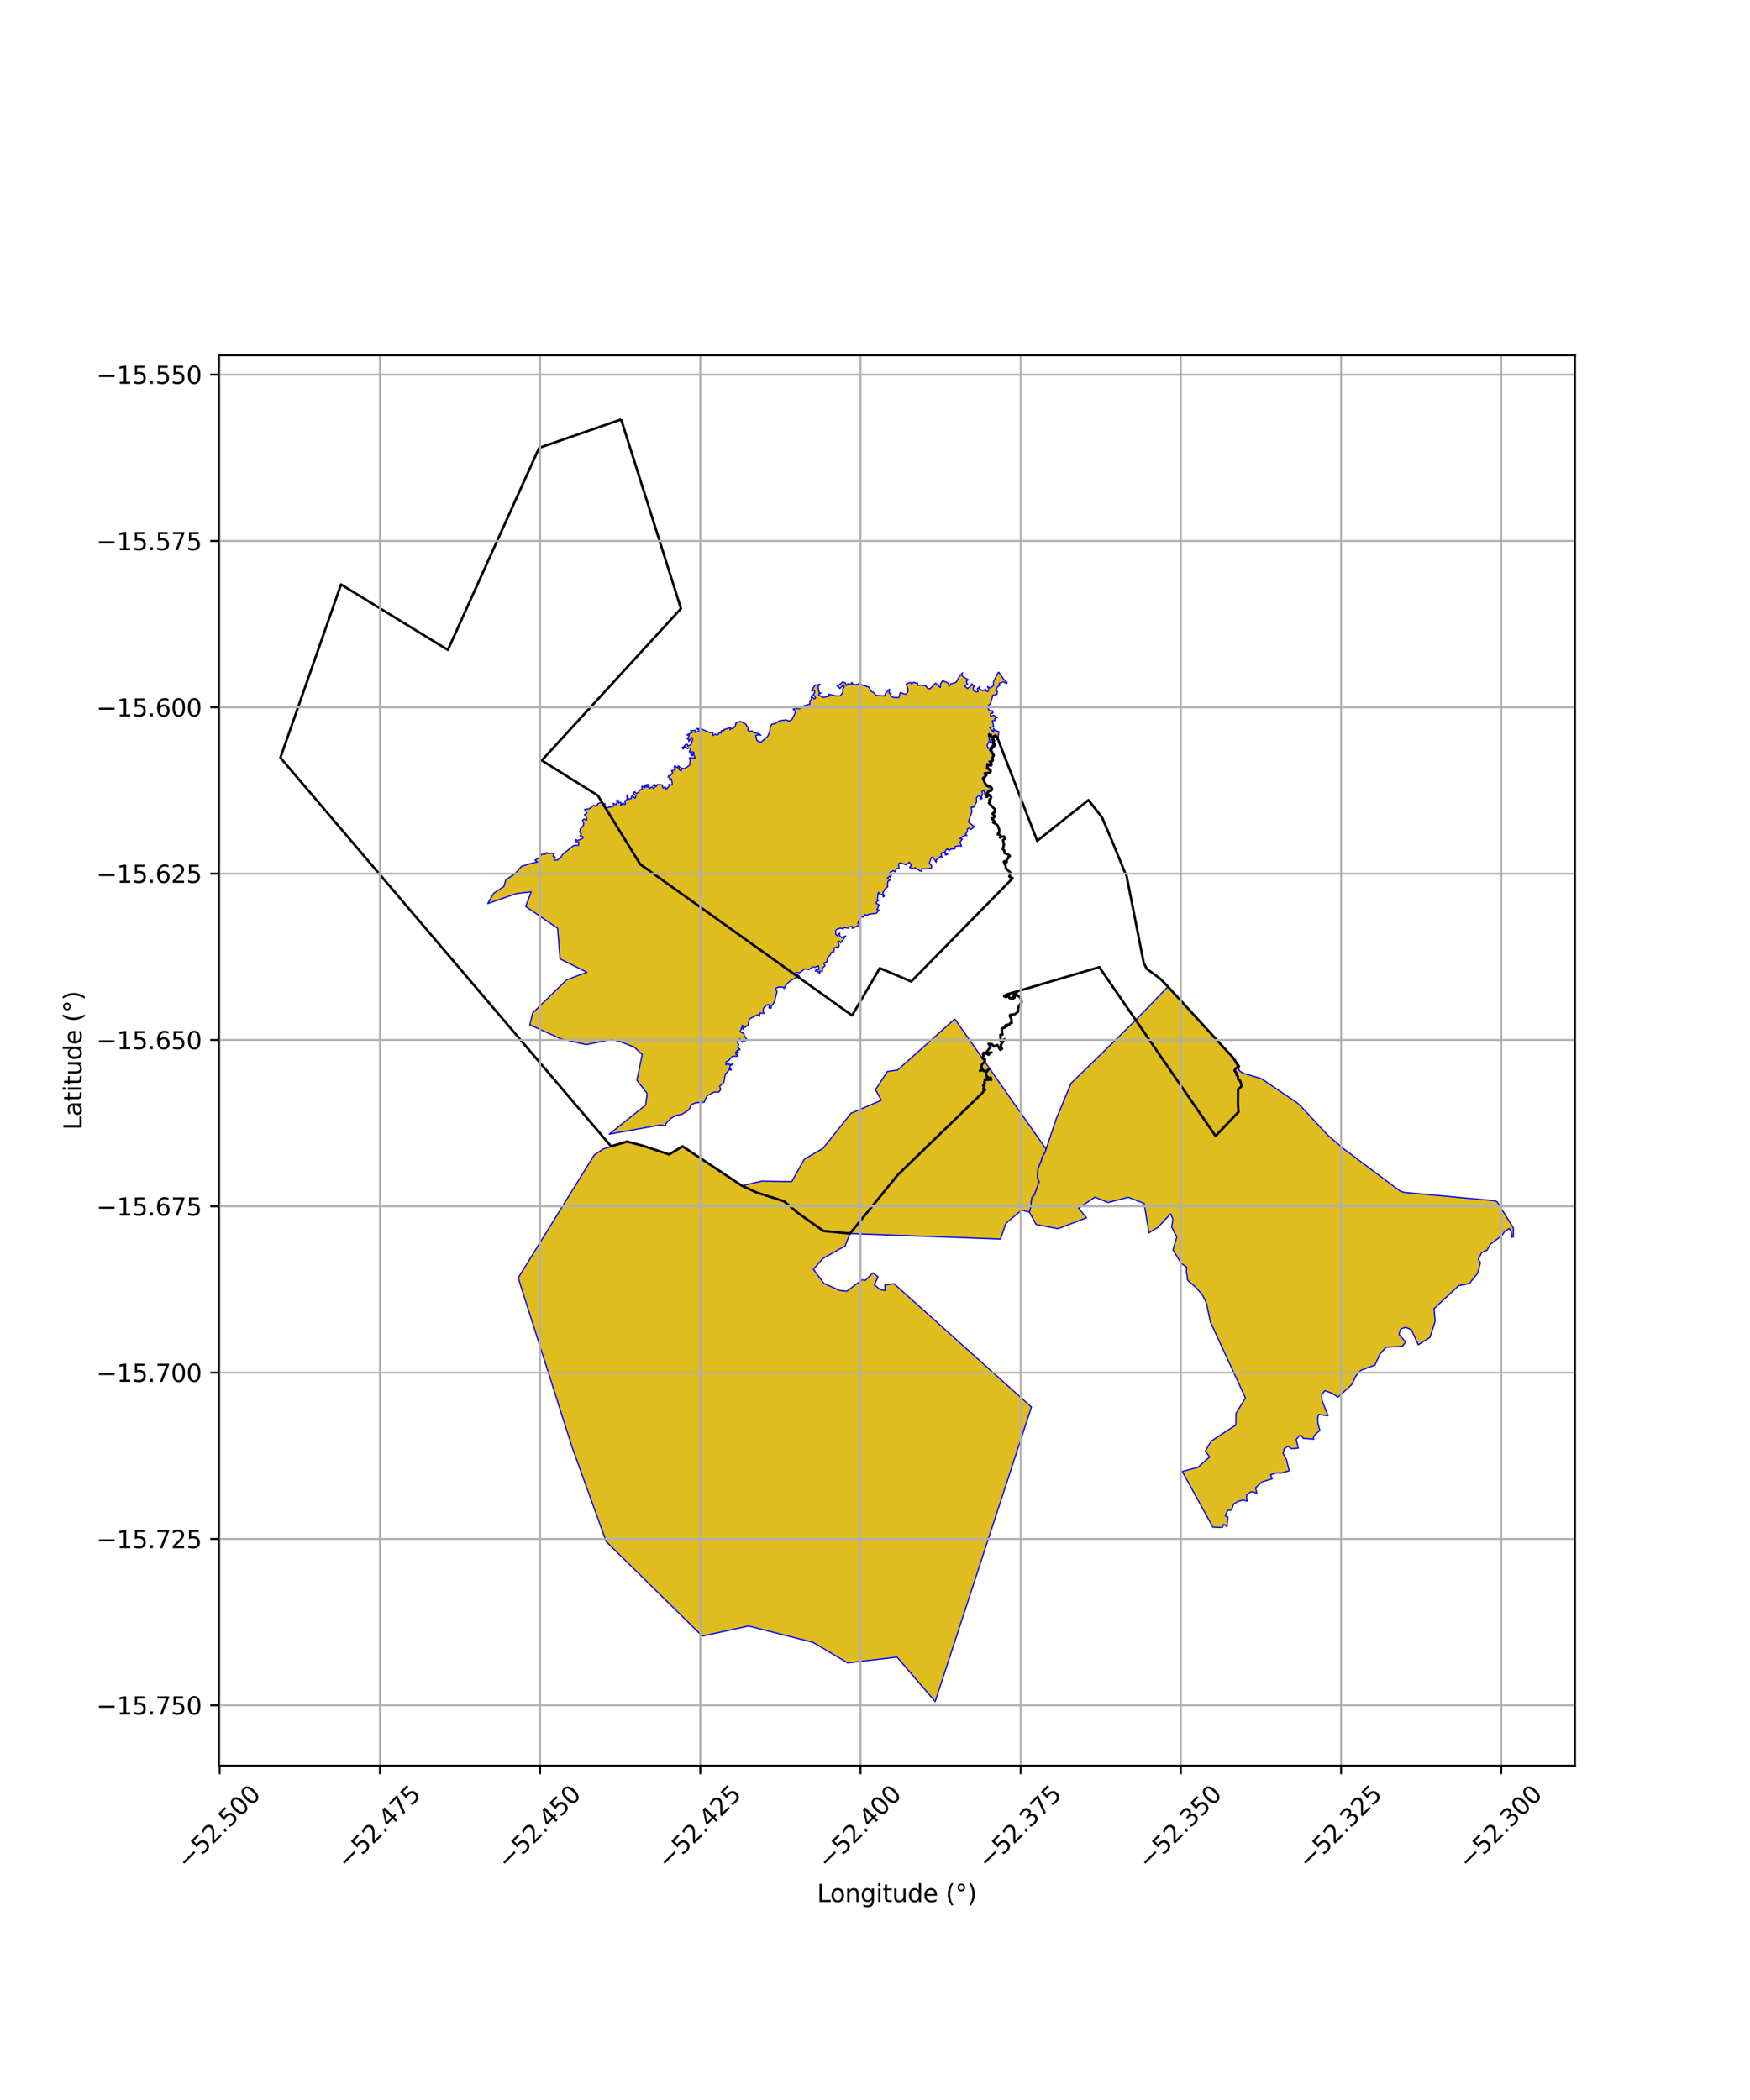 <?xml version="1.0" encoding="utf-8" standalone="no"?>
<!DOCTYPE svg PUBLIC "-//W3C//DTD SVG 1.1//EN"
  "http://www.w3.org/Graphics/SVG/1.1/DTD/svg11.dtd">
<svg xmlns:xlink="http://www.w3.org/1999/xlink" width="720pt" height="864pt" viewBox="0 0 720 864" xmlns="http://www.w3.org/2000/svg" version="1.1">
 <defs>
  <style type="text/css">*{stroke-linejoin: round; stroke-linecap: butt}</style>
 </defs>
 <g id="figure_1">
  <g id="patch_1">
   <path d="M 0 864 
L 720 864 
L 720 0 
L 0 0 
z
" style="fill: #ffffff"/>
  </g>
  <g id="axes_1">
   <g id="patch_2">
    <path d="M 90 726.456 
L 648 726.456 
L 648 146.184 
L 90 146.184 
z
" style="fill: #ffffff"/>
   </g>
   <g id="PatchCollection_1">
    <path d="M 305.247 487.871 
L 311.358 490.654 
L 322.542 494.217 
L 328.18 498.968 
L 338.744 506.446 
L 349.702 507.527 
L 347.705 512.615 
L 338.587 517.765 
L 334.659 522.222 
L 338.989 528.016 
L 345.507 530.93 
L 348.438 531.228 
L 354.654 526.559 
L 355.99 526.781 
L 359.216 523.711 
L 361.267 525.327 
L 359.701 528.611 
L 362.178 530.586 
L 364.178 530.923 
L 364.061 528.675 
L 367.863 528.188 
L 424.362 578.886 
L 423.821 580.546 
L 384.767 700.08 
L 369.066 681.785 
L 348.751 684.173 
L 334.494 675.71 
L 307.944 668.977 
L 288.911 673.129 
L 249.421 634.269 
L 249.026 633.206 
L 235.312 595.22 
L 213.207 525.752 
L 218.915 516.5 
L 244.495 475.192 
L 248.178 472.731 
L 257.995 469.674 
L 264.511 471.392 
L 275.276 474.955 
L 280.819 471.632 
L 305.247 487.871 
" clip-path="url(#pd1bd5e86ce)" style="fill: #e0bd1f; stroke: #0000ff; stroke-width: 0.5"/>
    <path d="M 392.839 419.225 
L 430.409 472.793 
L 430.036 474.03 
L 428.801 476.061 
L 428.393 477.721 
L 427.053 480.833 
L 426.786 484.751 
L 427.562 486.173 
L 425.532 491.768 
L 424.508 492.798 
L 424.259 494.941 
L 424.285 496.001 
L 423.529 498.744 
L 420.378 497.852 
L 413.866 503.293 
L 411.638 509.792 
L 349.702 507.527 
L 338.744 506.446 
L 328.18 498.968 
L 322.542 494.217 
L 311.358 490.654 
L 305.247 487.871 
L 313.395 485.946 
L 325.738 486.16 
L 330.891 476.955 
L 338.69 472.378 
L 350.173 458.007 
L 362.591 452.666 
L 360.213 448.34 
L 365.063 440.843 
L 369.259 440.268 
L 392.839 419.225 
" clip-path="url(#pd1bd5e86ce)" style="fill: #e0bd1f; stroke: #0000ff; stroke-width: 0.5"/>
    <path d="M 480.509 405.918 
L 507.359 435.211 
L 510.053 440.654 
L 511.571 441.586 
L 519.012 443.805 
L 533.615 453.684 
L 535.33 455.276 
L 546.343 467.091 
L 552.655 472.515 
L 575.91 489.954 
L 577.64 490.564 
L 615.103 494.034 
L 616.025 494.527 
L 622.636 505.195 
L 622.634 508.93 
L 621.829 509.053 
L 621.965 508.106 
L 621.698 506.544 
L 620.998 505.49 
L 619.22 506.407 
L 617.971 508.334 
L 613.172 511.917 
L 611.838 514.341 
L 609.643 515.35 
L 608.207 518.023 
L 609.106 519.504 
L 607.937 523.884 
L 604.544 528.077 
L 600.139 528.964 
L 589.968 538.446 
L 590.48 543.521 
L 588.336 550.256 
L 583.514 553.274 
L 580.664 547.098 
L 578.301 546.071 
L 576.328 546.793 
L 575.57 548.899 
L 578.295 552.244 
L 576.944 553.917 
L 570.258 554.294 
L 567.654 557.235 
L 565.715 561.619 
L 559.854 563.782 
L 557.946 565.963 
L 556.115 569.693 
L 550.485 574.846 
L 548.224 573.273 
L 545.072 572.175 
L 543.773 573.948 
L 543.922 576.205 
L 546.374 582.472 
L 542.472 581.976 
L 542.155 583.221 
L 542.221 585.586 
L 543.012 588.511 
L 540.994 590.312 
L 540.383 591.404 
L 540.489 592.11 
L 536.191 591.805 
L 535.485 590.7 
L 534.719 590.594 
L 533.27 592.235 
L 534.17 595.809 
L 531.438 596.055 
L 529.879 595.022 
L 528.361 596.109 
L 527.904 597.94 
L 529.286 600.485 
L 530.412 605.118 
L 527.008 606.105 
L 525.205 606.012 
L 522.743 606.723 
L 523.456 608.416 
L 519.257 609.682 
L 516.598 612.089 
L 517.116 614.56 
L 516.016 613.91 
L 514.653 613.755 
L 512.951 615.034 
L 512.864 616.203 
L 513.181 617.583 
L 511.413 617.207 
L 509.687 617.564 
L 507.549 618.764 
L 506.657 621.327 
L 505.407 621.382 
L 504.848 621.856 
L 504.088 623.677 
L 505.196 624.121 
L 504.818 628.089 
L 503.527 627.15 
L 502.873 628.446 
L 499.011 628.335 
L 486.416 605.405 
L 492.836 603.677 
L 497.673 599.441 
L 495.904 597.014 
L 498.305 592.922 
L 508.448 586.295 
L 508.493 581.554 
L 512.413 575.147 
L 497.985 543.914 
L 496.413 536.486 
L 496.233 535.908 
L 495.365 534.076 
L 494.478 532.482 
L 491.893 529.533 
L 489.27 527.332 
L 488.539 526.548 
L 488.502 525.187 
L 488.147 523.707 
L 488.107 523.198 
L 488.233 521.317 
L 486.016 519.834 
L 482.627 514.288 
L 484.164 508.86 
L 482.072 504.896 
L 482.539 501.572 
L 481.618 499.384 
L 476.488 504.905 
L 472.701 507.245 
L 470.72 495.1 
L 464.155 492.599 
L 455.91 494.738 
L 450.469 492.549 
L 443.755 497.079 
L 447.038 501.026 
L 435.318 505.527 
L 426.318 503.801 
L 423.529 498.745 
L 424.285 496.001 
L 424.259 494.941 
L 424.508 492.798 
L 425.532 491.768 
L 427.562 486.173 
L 426.785 484.751 
L 427.053 480.833 
L 428.393 477.721 
L 428.801 476.061 
L 430.036 474.03 
L 430.409 472.793 
L 434.403 460.74 
L 440.677 445.662 
L 451.291 435.374 
L 466.538 420.387 
L 473.471 413.276 
L 480.509 405.918 
" clip-path="url(#pd1bd5e86ce)" style="fill: #e0bd1f; stroke: #0000ff; stroke-width: 0.5"/>
    <path d="M 410.831 276.439 
L 413.08 279.648 
L 414.276 280.667 
L 414.162 281.272 
L 412.831 280.532 
L 411.057 281.142 
L 411.351 281.968 
L 410.351 282.623 
L 409.731 284.199 
L 410.359 284.457 
L 410.065 285.821 
L 408.521 285.953 
L 407.507 289.454 
L 406.307 290.635 
L 406.954 292.404 
L 408.307 292.391 
L 408.555 293.376 
L 407.582 293.535 
L 407.566 294.708 
L 408.886 294.253 
L 410.292 295.299 
L 409.287 295.576 
L 409.439 296.449 
L 408.257 296.542 
L 408.86 299.008 
L 407.168 299.279 
L 408.769 301.271 
L 408.764 299.698 
L 409.219 300.449 
L 410.907 300.96 
L 410.705 303.779 
L 409.429 302.309 
L 408.21 303.09 
L 407.901 302.149 
L 406.782 301.979 
L 406.83 302.805 
L 407.08 304.574 
L 408.051 304.388 
L 408.725 304.99 
L 408.027 305.605 
L 406.858 305.1 
L 406.08 306.794 
L 406.757 308.004 
L 408.096 306.983 
L 408.571 305.813 
L 409.051 306.348 
L 407.094 308.659 
L 408.605 310.868 
L 408.074 311.768 
L 408.262 312.871 
L 406.803 313.279 
L 407.711 314.375 
L 407.623 314.738 
L 406.049 314.127 
L 405.851 316.202 
L 407.379 317.054 
L 407.118 317.689 
L 404.876 318.015 
L 405.422 318.994 
L 404.132 320.114 
L 405.478 323.2 
L 406.659 323.91 
L 407.387 323.754 
L 407.748 324.84 
L 406.626 325.103 
L 405.194 327.13 
L 404.926 325.292 
L 403.957 325.522 
L 404.235 326.469 
L 403.82 327.928 
L 404.059 328.531 
L 403.27 328.9 
L 403.617 327.904 
L 402.516 327.369 
L 401.717 328.328 
L 401.819 329.896 
L 400.653 332.091 
L 399.553 332.101 
L 399.899 333.889 
L 399.02 336.388 
L 398.404 338.203 
L 400.899 340.116 
L 399.365 341.256 
L 398.666 340.79 
L 397.983 341.067 
L 397.967 342.103 
L 397.209 343.189 
L 397.839 343.799 
L 396.801 343.775 
L 394.894 345.052 
L 395.957 345.253 
L 394.93 346.417 
L 395.617 348.156 
L 394.464 347.975 
L 392.925 348.286 
L 392.938 349.191 
L 390.99 349.397 
L 390.597 349.912 
L 389.633 349.222 
L 388.6 350.619 
L 389.932 351.411 
L 389.021 351.791 
L 388.798 350.947 
L 387.798 350.659 
L 387.137 351.333 
L 387.602 352.743 
L 386.817 352.4 
L 385.248 353.735 
L 385.206 354.771 
L 383.872 352.757 
L 383.223 352.683 
L 382.339 355.227 
L 383.324 356.154 
L 383.174 357.24 
L 380.648 357.492 
L 379.336 357.417 
L 379.218 358.468 
L 378.361 358.255 
L 376.503 356.928 
L 376.255 357.439 
L 374.264 356.954 
L 374.899 355.988 
L 374.166 354.718 
L 372.824 355.82 
L 370.348 354.964 
L 369.626 355.422 
L 369.899 357.162 
L 369.649 357.56 
L 368.914 357.274 
L 368.19 358.709 
L 367.474 358.22 
L 366.078 359.061 
L 366.704 359.718 
L 366.379 361.025 
L 366.039 360.481 
L 365.124 361.176 
L 366.189 362.088 
L 365.276 362.716 
L 365.125 364.068 
L 365.3 364.782 
L 363.961 365.981 
L 363.208 367.404 
L 363.809 368.774 
L 363.369 369.029 
L 363.181 368.021 
L 362.071 368.114 
L 361.478 367.16 
L 361.209 367.635 
L 360.987 370.28 
L 361.545 370.409 
L 360.498 371.188 
L 360.514 371.691 
L 361.704 372.299 
L 360.784 374.175 
L 361.642 374.367 
L 360.567 375.75 
L 357.171 376.184 
L 356.948 376.797 
L 356.072 376.227 
L 355.224 377.385 
L 354.558 377.039 
L 353.57 378.405 
L 352.904 379.81 
L 353.956 380.374 
L 350.688 381.981 
L 350.604 381.15 
L 349.244 381.374 
L 349.007 381.899 
L 347.208 381.617 
L 346.964 382.177 
L 346.372 381.98 
L 345.655 381.907 
L 344.383 382.273 
L 343.891 382.768 
L 343.776 383.126 
L 343.858 384.379 
L 344.459 384.992 
L 345.482 383.936 
L 345.435 384.985 
L 346.284 385.737 
L 347.964 385.089 
L 347.329 385.931 
L 346.815 386.599 
L 345.85 387.94 
L 345.494 387.281 
L 344.714 387.266 
L 345.249 388.97 
L 344.76 390.117 
L 344.452 389.593 
L 343.159 390.012 
L 343.138 391.573 
L 341.944 391.909 
L 341.522 393.022 
L 340.681 393.717 
L 340.288 394.918 
L 340.175 395.76 
L 338.9 396.254 
L 339.476 397.317 
L 338.225 398.451 
L 338.385 399.49 
L 337.189 399.703 
L 337.334 400.538 
L 336.189 399.541 
L 335.41 399.504 
L 336.074 398.717 
L 336.936 399.026 
L 336.757 397.386 
L 335.282 398.014 
L 334.55 397.754 
L 332.795 398.916 
L 331.06 398.656 
L 329.033 400.234 
L 327.35 400.039 
L 327.534 400.71 
L 328.854 401.566 
L 325.73 403.2 
L 324.173 404.396 
L 323.088 405.634 
L 322.67 406.751 
L 322.081 406.103 
L 320.282 406.097 
L 319.095 406.7 
L 319.678 408.097 
L 318.533 412.48 
L 317.324 413.912 
L 317.261 414.822 
L 316.406 414.713 
L 316.458 413.331 
L 315.607 413.395 
L 314.107 414.781 
L 314 416.589 
L 314.477 416.93 
L 312.656 416.806 
L 312.444 418.192 
L 311.761 417.496 
L 309.721 418.462 
L 308.334 419.279 
L 307.775 421.757 
L 306.396 422.713 
L 305.384 421.809 
L 305.727 423.484 
L 305.228 422.687 
L 304.538 424.484 
L 305.474 425.03 
L 305.897 424.858 
L 306.331 426.387 
L 307.46 427.84 
L 305.414 428.729 
L 304.353 427.372 
L 303.31 428.81 
L 303.912 429.737 
L 303.511 430.916 
L 304.508 431.739 
L 303.084 432.359 
L 303.779 433.048 
L 302.736 432.764 
L 302.808 433.917 
L 303.608 433.692 
L 303.356 434.57 
L 301.351 434.561 
L 299.6 436.534 
L 298.763 436.766 
L 298.667 438.067 
L 299.888 437.357 
L 300.068 438.118 
L 301.435 437.688 
L 301.38 438.095 
L 300.516 438.222 
L 300.148 439.63 
L 300.769 439.779 
L 300.788 440.355 
L 300.204 439.871 
L 298.415 442.04 
L 297.785 445.339 
L 296.096 446.885 
L 296.514 448.264 
L 295.731 449.299 
L 293.756 449.347 
L 290.929 450.829 
L 289.701 453.502 
L 286.336 453.684 
L 284.591 454.4 
L 283.335 456.729 
L 280.264 458.613 
L 278.135 458.929 
L 276.128 460.023 
L 274.084 462.111 
L 273.8 463.197 
L 271.74 462.831 
L 250.666 466.616 
L 265.651 454.623 
L 266.262 449.904 
L 262.05 444.439 
L 264.234 433.816 
L 260.811 430.734 
L 255.387 428.638 
L 251.666 427.627 
L 241.194 429.795 
L 230.593 427.352 
L 217.989 421.63 
L 219.135 416.798 
L 233.129 403.123 
L 241.478 400.008 
L 230.409 394.511 
L 229.44 381.932 
L 216.268 372.947 
L 218.555 366.927 
L 212.481 367.647 
L 200.69 371.737 
L 202.134 369.139 
L 203.163 367.469 
L 207.314 364.738 
L 208.083 362.014 
L 211.905 359.473 
L 214.566 356.44 
L 218.459 355.259 
L 221.106 354.656 
L 220.109 353.88 
L 221.796 352.943 
L 222.884 351.448 
L 224.462 351.405 
L 224.975 350.722 
L 225.423 351.082 
L 226.392 351.105 
L 227.061 350.993 
L 227.998 351.083 
L 227.518 352.241 
L 228.438 352.68 
L 227.891 353.527 
L 228.261 353.875 
L 229.374 353.816 
L 230.717 352.776 
L 231.547 351.448 
L 236.016 347.873 
L 238.058 347.758 
L 238.114 346.519 
L 236.634 346.22 
L 236.887 345.434 
L 237.715 345.815 
L 239.83 344.908 
L 239.749 344.214 
L 238.628 343.854 
L 239.276 343.051 
L 238.6 342.534 
L 238.689 341.107 
L 240.015 339.766 
L 240.106 338.479 
L 239.687 337.466 
L 240.315 336.967 
L 241.423 337.41 
L 241.213 336.171 
L 240.473 335.153 
L 241.463 334.543 
L 240.514 333.04 
L 242.46 332.741 
L 244.303 331.293 
L 245.246 331.825 
L 246.089 330.571 
L 247.415 330.171 
L 248.26 330.634 
L 248.915 330.67 
L 248.906 332.455 
L 252.479 331.708 
L 252.359 330.486 
L 253.512 331.06 
L 254.079 329.785 
L 253.433 329.528 
L 254.488 329.263 
L 254.312 330.287 
L 255.437 330.126 
L 255.419 331.503 
L 256.349 330.31 
L 256.691 330.897 
L 257.304 330.857 
L 257.12 329.495 
L 257.987 328.961 
L 257.953 326.991 
L 258.594 328.793 
L 259.615 328.64 
L 259.988 327.388 
L 261.243 328.427 
L 261.748 327.376 
L 260.479 326.535 
L 261.138 325.715 
L 261.8 326.418 
L 262.558 326.158 
L 263.256 325.086 
L 264.209 324.699 
L 264.091 323.496 
L 265.436 323.999 
L 265.07 323.145 
L 266.648 322.689 
L 265.807 323.564 
L 266.372 323.848 
L 267.005 323.144 
L 267.076 324.443 
L 268.224 323.771 
L 269.046 324.492 
L 269.285 323.412 
L 268.599 323.097 
L 269.223 322.726 
L 269.909 323.656 
L 270.484 322.772 
L 272.346 322.947 
L 272.872 324.231 
L 273.727 323.72 
L 274.012 324.916 
L 275.355 323.368 
L 275.102 322.78 
L 275.695 322.929 
L 276.568 322.962 
L 276.528 321.929 
L 276.167 320.402 
L 275.432 320.938 
L 275.578 320.003 
L 274.87 319.67 
L 275.055 319.165 
L 275.704 319.134 
L 276.779 317.864 
L 276.259 317.063 
L 277.528 316.818 
L 277.925 316.337 
L 277.376 315.658 
L 277.654 315.042 
L 278.278 315.623 
L 278.926 315.839 
L 279.067 315.1 
L 279.742 315.631 
L 279.196 316.375 
L 280.285 317.217 
L 280.4 316.02 
L 281.578 316.308 
L 283.744 314.844 
L 283.829 313.635 
L 283.918 312.873 
L 283.616 311.746 
L 286.019 311.857 
L 285.419 310.492 
L 284.765 310.941 
L 284.213 310.323 
L 285.442 310.244 
L 285.463 309.421 
L 284.3 309.31 
L 283.845 309.785 
L 283.634 308.982 
L 284.316 308.228 
L 283.442 307.687 
L 282.769 307.982 
L 281.751 307.223 
L 281.085 308.183 
L 280.681 307.449 
L 281.369 307.319 
L 281.939 306.415 
L 282.702 306.163 
L 283.08 306.99 
L 284.419 306.16 
L 285.003 304.042 
L 284.63 303.386 
L 283.409 305.072 
L 283.403 304.138 
L 282.698 304.041 
L 283.438 302.874 
L 283.455 302.256 
L 282.659 302.468 
L 283.007 302.186 
L 284.676 301.462 
L 284.118 300.49 
L 284.56 300.652 
L 286.074 300.457 
L 286.136 301.425 
L 287.53 300.783 
L 287.578 300.339 
L 286.632 299.706 
L 287.878 300.055 
L 287.865 299.205 
L 288.754 300.001 
L 291.919 301.357 
L 293.367 301.369 
L 293.091 302.621 
L 294.252 302.071 
L 295.187 302.463 
L 296.01 301.289 
L 296.577 301.689 
L 296.762 300.642 
L 297.871 300.598 
L 297.843 300.183 
L 300.484 299.376 
L 300.336 300.279 
L 300.573 299.746 
L 301.691 299.659 
L 302.551 298.617 
L 302.794 297.437 
L 304.653 296.774 
L 306.9 297.925 
L 307.12 298.633 
L 307.868 299.253 
L 307.689 300.475 
L 308.83 300.918 
L 309.362 300.67 
L 309.82 301.291 
L 312.219 301.877 
L 313.051 302.448 
L 312.26 302.302 
L 310.895 302.659 
L 311.461 304.703 
L 313.011 305.418 
L 315.741 303.117 
L 316.25 302.118 
L 316.753 300.529 
L 316.796 299.31 
L 317.632 297.877 
L 318.735 297.799 
L 320.56 296.625 
L 323.177 296.166 
L 324.767 296.625 
L 325.652 296.247 
L 326.61 294.517 
L 327.059 293.495 
L 327.298 292.705 
L 326.334 291.795 
L 327.127 291.531 
L 328.852 291.604 
L 329.845 291.071 
L 330.604 290.444 
L 333.235 289.708 
L 333.17 288.348 
L 333.915 287.719 
L 333.717 286.332 
L 334.998 287.551 
L 335.532 287.171 
L 335.147 286.266 
L 334.503 285.948 
L 335.203 284.855 
L 335.029 283.981 
L 333.956 284.39 
L 334.459 283.187 
L 335.404 281.843 
L 336.35 281.794 
L 337.42 281.529 
L 336.547 282.555 
L 337.02 284.982 
L 337.779 285.177 
L 336.995 285.391 
L 336.85 286.02 
L 338.841 286.924 
L 341.36 286.336 
L 340.764 285.588 
L 344.147 286.329 
L 345.741 286.29 
L 346.866 284.688 
L 346.659 283.57 
L 347.322 282.725 
L 347.074 281.856 
L 345.532 283.272 
L 345.018 282.613 
L 344.34 282.187 
L 345.938 281.36 
L 346.677 280.52 
L 347.851 281.023 
L 348.233 282.03 
L 348.942 281.295 
L 350.138 281.638 
L 350.42 280.746 
L 351.047 281.703 
L 352.74 281.611 
L 353.624 281.133 
L 353.919 281.549 
L 357.434 282.663 
L 358.444 284.366 
L 359.871 285.306 
L 360.211 286.004 
L 361.119 286.147 
L 364.044 286.321 
L 364.329 285.275 
L 365.973 283.527 
L 365.842 285.235 
L 366.565 285.312 
L 366.347 286.158 
L 367.462 286.931 
L 369.848 286.996 
L 370.34 284.987 
L 370.762 284.952 
L 371.416 285.284 
L 371.703 285.443 
L 372.848 285.604 
L 373.554 284.541 
L 373.507 283.332 
L 373.224 282.627 
L 372.89 281.423 
L 374.568 280.756 
L 375.074 281.375 
L 375.973 280.694 
L 376.845 281.024 
L 377.576 281.194 
L 377.505 281.939 
L 379.539 281.883 
L 380.869 282.202 
L 381.731 283.312 
L 382.618 283.372 
L 384.928 281.076 
L 386.852 282.859 
L 386.995 281.294 
L 387.824 280.038 
L 389.285 280.647 
L 390.286 281.185 
L 390.424 282.435 
L 391.155 281.405 
L 393.358 280.747 
L 394.929 277.937 
L 396.041 276.814 
L 395.534 277.723 
L 396.332 278.503 
L 398.402 279.674 
L 397.523 280.377 
L 398.065 281.545 
L 396.797 282.157 
L 398.038 283.297 
L 399.791 281.905 
L 399.823 281.298 
L 400.548 282.087 
L 401.064 282.351 
L 400.555 282.616 
L 400.347 283.906 
L 401.329 284.643 
L 402.411 284.626 
L 402.113 283.399 
L 403.179 282.374 
L 402.876 283.332 
L 404.309 284.173 
L 405.495 283.551 
L 405.566 284.293 
L 406.48 284.541 
L 406.814 283.318 
L 406.258 282.496 
L 407.344 283.005 
L 408.678 282.184 
L 408.85 280.1 
L 409.154 279.671 
L 410.831 276.439 
" clip-path="url(#pd1bd5e86ce)" style="fill: #e0bd1f; stroke: #0000ff; stroke-width: 0.5"/>
   </g>
   <g id="PatchCollection_2">
    <path d="M 255.557 172.56 
L 280.17 250.373 
L 222.899 312.867 
L 245.941 327.269 
L 263.414 355.588 
L 350.582 417.789 
L 361.984 398.329 
L 374.892 403.804 
L 416.647 361.324 
L 415.261 360.624 
L 415.754 359.069 
L 413.866 357.292 
L 413.777 356.381 
L 412.991 354.534 
L 413.392 354.274 
L 413.686 355.046 
L 414.152 354.761 
L 414.187 353.866 
L 414.777 353.108 
L 414.866 352.649 
L 415.503 352.204 
L 415.023 351.671 
L 413.274 350.974 
L 413.18 349.828 
L 412.588 349.433 
L 413.036 347.585 
L 412.669 345.637 
L 413.501 345.03 
L 413.09 344.163 
L 411.991 344.243 
L 411.422 344.647 
L 411.622 343.674 
L 411.08 343.372 
L 410.531 343.303 
L 410.699 342.735 
L 411.135 342.395 
L 411.165 341.529 
L 410.563 339.751 
L 410.181 339.318 
L 408.56 338.367 
L 409.402 338.134 
L 407.928 336.678 
L 408.632 336.725 
L 409.308 335.776 
L 408.328 334.826 
L 408.693 334.393 
L 409.158 334.329 
L 409.348 333.023 
L 406.873 330.401 
L 407.421 329.929 
L 406.967 329.511 
L 407.106 328.893 
L 407.521 328.758 
L 407.777 327.944 
L 407.161 327.071 
L 406.696 327.243 
L 406.197 327.822 
L 405.65 327.791 
L 406.505 325.97 
L 407.149 325.282 
L 407.781 325.358 
L 408.107 324.896 
L 408.05 324.257 
L 407.304 323.406 
L 406.8 323.564 
L 406.271 323.152 
L 405.867 323.143 
L 405.098 321.841 
L 404.61 320.363 
L 405.821 318.957 
L 405.266 318.213 
L 407.274 317.938 
L 407.649 317.178 
L 407.254 316.568 
L 406.333 316.206 
L 406.333 314.578 
L 407.681 315.016 
L 407.989 314.421 
L 407.217 313.321 
L 407.949 313.317 
L 408.489 312.877 
L 408.545 312.443 
L 408.369 311.591 
L 408.874 310.802 
L 407.622 308.427 
L 408.094 308.052 
L 408.44 307.33 
L 409.217 306.905 
L 409.342 306.447 
L 408.926 305.655 
L 408.445 305.621 
L 408.445 305.326 
L 408.96 304.915 
L 408.85 304.416 
L 408.018 303.408 
L 406.965 302.655 
L 406.949 302.167 
L 407.798 303.073 
L 408.366 303.327 
L 409.064 303.246 
L 409.576 302.611 
L 410.157 303.222 
L 410.281 303.851 
L 410.628 304.266 
L 426.743 345.951 
L 447.839 329.179 
L 453.427 336.346 
L 458.123 347.413 
L 462.849 359.007 
L 463.455 360.091 
L 470.558 396.161 
L 471.837 398.626 
L 477.354 402.687 
L 480.509 405.918 
L 507.359 435.211 
L 509.738 438.752 
L 508.381 439.648 
L 507.903 440.471 
L 508.891 441.77 
L 508.713 442.277 
L 509.267 442.779 
L 509.424 444.215 
L 510.218 444.663 
L 510.867 446.644 
L 510.454 447.319 
L 509.505 448.079 
L 509.364 448.492 
L 509.322 454.723 
L 509.563 457.453 
L 500.118 467.398 
L 452.287 397.92 
L 413.953 409.206 
L 413.14 409.94 
L 413.233 409.955 
L 413.974 410.277 
L 414.975 409.561 
L 415.141 409.899 
L 415.292 410.644 
L 416.005 410.779 
L 416.465 410.429 
L 416.884 410.803 
L 417.403 410.483 
L 416.958 410.007 
L 417.314 408.712 
L 417.33 409.389 
L 417.76 409.662 
L 418.137 409.503 
L 418.269 408.73 
L 418.316 409.232 
L 418.578 409.573 
L 419.789 410.448 
L 420.337 412.294 
L 419.576 413.389 
L 419.861 413.499 
L 419.223 413.74 
L 418.835 415.163 
L 418.929 415.878 
L 418.808 416.325 
L 417.57 417.261 
L 415.676 417.504 
L 415.487 417.717 
L 415.464 418.025 
L 416.053 419.203 
L 416.278 420.933 
L 415.716 420.884 
L 415.428 421.119 
L 415.162 421.723 
L 414.965 421.605 
L 414.632 421.572 
L 413.663 421.841 
L 414.301 422.208 
L 413.314 422.338 
L 413.397 422.781 
L 412.193 423.126 
L 412.194 423.783 
L 412.346 425.466 
L 412.494 425.652 
L 411.562 425.741 
L 411.743 428.448 
L 413.327 427.566 
L 413.199 427.707 
L 411.704 429.991 
L 412.277 431.51 
L 411.564 431.956 
L 410.334 429.923 
L 408.874 430.558 
L 408.323 429.777 
L 408.148 429.763 
L 408.069 429.597 
L 406.709 429.438 
L 407.546 430.756 
L 406.013 432.675 
L 406.659 433.211 
L 407.93 433.003 
L 406.963 433.395 
L 406.831 433.993 
L 406.19 433.621 
L 404.723 433.057 
L 404.392 433.834 
L 404.732 434.308 
L 404.265 435.061 
L 404.268 435.492 
L 405.186 435.588 
L 405.237 436.716 
L 404.293 437.627 
L 403.805 438.308 
L 403.986 440.142 
L 403.15 440.591 
L 404.449 440.106 
L 404.637 440.56 
L 405.555 440.856 
L 406.763 439.93 
L 405.623 441.372 
L 405.74 442.482 
L 406.852 443.567 
L 407.645 443.386 
L 407.791 444.345 
L 407.303 444.143 
L 406.163 444.329 
L 406.18 444.033 
L 405.595 443.827 
L 405.309 444.103 
L 404.947 445.309 
L 405.257 445.703 
L 404.496 446.537 
L 404.949 446.98 
L 404.79 447.219 
L 404.561 447.896 
L 405.271 448.396 
L 404.693 448.735 
L 404.292 449.552 
L 369.323 483.432 
L 349.702 507.527 
L 338.744 506.446 
L 328.18 498.968 
L 322.542 494.217 
L 311.358 490.654 
L 305.247 487.871 
L 280.819 471.632 
L 275.276 474.956 
L 264.511 471.392 
L 257.995 469.674 
L 251.404 471.62 
L 115.364 311.719 
L 140.309 240.466 
L 184.269 267.396 
L 221.829 184.253 
L 255.557 172.56 
L 255.557 172.56 
" clip-path="url(#pd1bd5e86ce)" style="fill: none; stroke: #000000"/>
   </g>
   <g id="matplotlib.axis_1">
    <g id="xtick_1">
     <g id="line2d_1">
      <path d="M 90.393 726.456 
L 90.393 146.184 
" clip-path="url(#pd1bd5e86ce)" style="fill: none; stroke: #b0b0b0; stroke-width: 0.8; stroke-linecap: square"/>
     </g>
     <g id="line2d_2">
      <defs>
       <path id="mb9049ab386" d="M 0 0 
L 0 3.5 
" style="stroke: #000000; stroke-width: 0.8"/>
      </defs>
      <g>
       <use xlink:href="#mb9049ab386" x="90.393" y="726.456" style="stroke: #000000; stroke-width: 0.8"/>
      </g>
     </g>
     <g id="text_1">
      <!-- −52.500 -->
      <g transform="translate(77.01 769.497) rotate(-45) scale(0.1 -0.1)">
       <defs>
        <path id="DejaVuSans-2212" d="M 678 2272 
L 4684 2272 
L 4684 1741 
L 678 1741 
L 678 2272 
z
" transform="scale(0.016)"/>
        <path id="DejaVuSans-35" d="M 691 4666 
L 3169 4666 
L 3169 4134 
L 1269 4134 
L 1269 2991 
Q 1406 3038 1543 3061 
Q 1681 3084 1819 3084 
Q 2600 3084 3056 2656 
Q 3513 2228 3513 1497 
Q 3513 744 3044 326 
Q 2575 -91 1722 -91 
Q 1428 -91 1123 -41 
Q 819 9 494 109 
L 494 744 
Q 775 591 1075 516 
Q 1375 441 1709 441 
Q 2250 441 2565 725 
Q 2881 1009 2881 1497 
Q 2881 1984 2565 2268 
Q 2250 2553 1709 2553 
Q 1456 2553 1204 2497 
Q 953 2441 691 2322 
L 691 4666 
z
" transform="scale(0.016)"/>
        <path id="DejaVuSans-32" d="M 1228 531 
L 3431 531 
L 3431 0 
L 469 0 
L 469 531 
Q 828 903 1448 1529 
Q 2069 2156 2228 2338 
Q 2531 2678 2651 2914 
Q 2772 3150 2772 3378 
Q 2772 3750 2511 3984 
Q 2250 4219 1831 4219 
Q 1534 4219 1204 4116 
Q 875 4013 500 3803 
L 500 4441 
Q 881 4594 1212 4672 
Q 1544 4750 1819 4750 
Q 2544 4750 2975 4387 
Q 3406 4025 3406 3419 
Q 3406 3131 3298 2873 
Q 3191 2616 2906 2266 
Q 2828 2175 2409 1742 
Q 1991 1309 1228 531 
z
" transform="scale(0.016)"/>
        <path id="DejaVuSans-2e" d="M 684 794 
L 1344 794 
L 1344 0 
L 684 0 
L 684 794 
z
" transform="scale(0.016)"/>
        <path id="DejaVuSans-30" d="M 2034 4250 
Q 1547 4250 1301 3770 
Q 1056 3291 1056 2328 
Q 1056 1369 1301 889 
Q 1547 409 2034 409 
Q 2525 409 2770 889 
Q 3016 1369 3016 2328 
Q 3016 3291 2770 3770 
Q 2525 4250 2034 4250 
z
M 2034 4750 
Q 2819 4750 3233 4129 
Q 3647 3509 3647 2328 
Q 3647 1150 3233 529 
Q 2819 -91 2034 -91 
Q 1250 -91 836 529 
Q 422 1150 422 2328 
Q 422 3509 836 4129 
Q 1250 4750 2034 4750 
z
" transform="scale(0.016)"/>
       </defs>
       <use xlink:href="#DejaVuSans-2212"/>
       <use xlink:href="#DejaVuSans-35" transform="translate(83.789 0)"/>
       <use xlink:href="#DejaVuSans-32" transform="translate(147.412 0)"/>
       <use xlink:href="#DejaVuSans-2e" transform="translate(211.035 0)"/>
       <use xlink:href="#DejaVuSans-35" transform="translate(242.822 0)"/>
       <use xlink:href="#DejaVuSans-30" transform="translate(306.445 0)"/>
       <use xlink:href="#DejaVuSans-30" transform="translate(370.068 0)"/>
      </g>
     </g>
    </g>
    <g id="xtick_2">
     <g id="line2d_3">
      <path d="M 156.302 726.456 
L 156.302 146.184 
" clip-path="url(#pd1bd5e86ce)" style="fill: none; stroke: #b0b0b0; stroke-width: 0.8; stroke-linecap: square"/>
     </g>
     <g id="line2d_4">
      <g>
       <use xlink:href="#mb9049ab386" x="156.302" y="726.456" style="stroke: #000000; stroke-width: 0.8"/>
      </g>
     </g>
     <g id="text_2">
      <!-- −52.475 -->
      <g transform="translate(142.919 769.497) rotate(-45) scale(0.1 -0.1)">
       <defs>
        <path id="DejaVuSans-34" d="M 2419 4116 
L 825 1625 
L 2419 1625 
L 2419 4116 
z
M 2253 4666 
L 3047 4666 
L 3047 1625 
L 3713 1625 
L 3713 1100 
L 3047 1100 
L 3047 0 
L 2419 0 
L 2419 1100 
L 313 1100 
L 313 1709 
L 2253 4666 
z
" transform="scale(0.016)"/>
        <path id="DejaVuSans-37" d="M 525 4666 
L 3525 4666 
L 3525 4397 
L 1831 0 
L 1172 0 
L 2766 4134 
L 525 4134 
L 525 4666 
z
" transform="scale(0.016)"/>
       </defs>
       <use xlink:href="#DejaVuSans-2212"/>
       <use xlink:href="#DejaVuSans-35" transform="translate(83.789 0)"/>
       <use xlink:href="#DejaVuSans-32" transform="translate(147.412 0)"/>
       <use xlink:href="#DejaVuSans-2e" transform="translate(211.035 0)"/>
       <use xlink:href="#DejaVuSans-34" transform="translate(242.822 0)"/>
       <use xlink:href="#DejaVuSans-37" transform="translate(306.445 0)"/>
       <use xlink:href="#DejaVuSans-35" transform="translate(370.068 0)"/>
      </g>
     </g>
    </g>
    <g id="xtick_3">
     <g id="line2d_5">
      <path d="M 222.211 726.456 
L 222.211 146.184 
" clip-path="url(#pd1bd5e86ce)" style="fill: none; stroke: #b0b0b0; stroke-width: 0.8; stroke-linecap: square"/>
     </g>
     <g id="line2d_6">
      <g>
       <use xlink:href="#mb9049ab386" x="222.211" y="726.456" style="stroke: #000000; stroke-width: 0.8"/>
      </g>
     </g>
     <g id="text_3">
      <!-- −52.450 -->
      <g transform="translate(208.828 769.497) rotate(-45) scale(0.1 -0.1)">
       <use xlink:href="#DejaVuSans-2212"/>
       <use xlink:href="#DejaVuSans-35" transform="translate(83.789 0)"/>
       <use xlink:href="#DejaVuSans-32" transform="translate(147.412 0)"/>
       <use xlink:href="#DejaVuSans-2e" transform="translate(211.035 0)"/>
       <use xlink:href="#DejaVuSans-34" transform="translate(242.822 0)"/>
       <use xlink:href="#DejaVuSans-35" transform="translate(306.445 0)"/>
       <use xlink:href="#DejaVuSans-30" transform="translate(370.068 0)"/>
      </g>
     </g>
    </g>
    <g id="xtick_4">
     <g id="line2d_7">
      <path d="M 288.12 726.456 
L 288.12 146.184 
" clip-path="url(#pd1bd5e86ce)" style="fill: none; stroke: #b0b0b0; stroke-width: 0.8; stroke-linecap: square"/>
     </g>
     <g id="line2d_8">
      <g>
       <use xlink:href="#mb9049ab386" x="288.12" y="726.456" style="stroke: #000000; stroke-width: 0.8"/>
      </g>
     </g>
     <g id="text_4">
      <!-- −52.425 -->
      <g transform="translate(274.737 769.497) rotate(-45) scale(0.1 -0.1)">
       <use xlink:href="#DejaVuSans-2212"/>
       <use xlink:href="#DejaVuSans-35" transform="translate(83.789 0)"/>
       <use xlink:href="#DejaVuSans-32" transform="translate(147.412 0)"/>
       <use xlink:href="#DejaVuSans-2e" transform="translate(211.035 0)"/>
       <use xlink:href="#DejaVuSans-34" transform="translate(242.822 0)"/>
       <use xlink:href="#DejaVuSans-32" transform="translate(306.445 0)"/>
       <use xlink:href="#DejaVuSans-35" transform="translate(370.068 0)"/>
      </g>
     </g>
    </g>
    <g id="xtick_5">
     <g id="line2d_9">
      <path d="M 354.028 726.456 
L 354.028 146.184 
" clip-path="url(#pd1bd5e86ce)" style="fill: none; stroke: #b0b0b0; stroke-width: 0.8; stroke-linecap: square"/>
     </g>
     <g id="line2d_10">
      <g>
       <use xlink:href="#mb9049ab386" x="354.028" y="726.456" style="stroke: #000000; stroke-width: 0.8"/>
      </g>
     </g>
     <g id="text_5">
      <!-- −52.400 -->
      <g transform="translate(340.646 769.497) rotate(-45) scale(0.1 -0.1)">
       <use xlink:href="#DejaVuSans-2212"/>
       <use xlink:href="#DejaVuSans-35" transform="translate(83.789 0)"/>
       <use xlink:href="#DejaVuSans-32" transform="translate(147.412 0)"/>
       <use xlink:href="#DejaVuSans-2e" transform="translate(211.035 0)"/>
       <use xlink:href="#DejaVuSans-34" transform="translate(242.822 0)"/>
       <use xlink:href="#DejaVuSans-30" transform="translate(306.445 0)"/>
       <use xlink:href="#DejaVuSans-30" transform="translate(370.068 0)"/>
      </g>
     </g>
    </g>
    <g id="xtick_6">
     <g id="line2d_11">
      <path d="M 419.937 726.456 
L 419.937 146.184 
" clip-path="url(#pd1bd5e86ce)" style="fill: none; stroke: #b0b0b0; stroke-width: 0.8; stroke-linecap: square"/>
     </g>
     <g id="line2d_12">
      <g>
       <use xlink:href="#mb9049ab386" x="419.937" y="726.456" style="stroke: #000000; stroke-width: 0.8"/>
      </g>
     </g>
     <g id="text_6">
      <!-- −52.375 -->
      <g transform="translate(406.555 769.497) rotate(-45) scale(0.1 -0.1)">
       <defs>
        <path id="DejaVuSans-33" d="M 2597 2516 
Q 3050 2419 3304 2112 
Q 3559 1806 3559 1356 
Q 3559 666 3084 287 
Q 2609 -91 1734 -91 
Q 1441 -91 1130 -33 
Q 819 25 488 141 
L 488 750 
Q 750 597 1062 519 
Q 1375 441 1716 441 
Q 2309 441 2620 675 
Q 2931 909 2931 1356 
Q 2931 1769 2642 2001 
Q 2353 2234 1838 2234 
L 1294 2234 
L 1294 2753 
L 1863 2753 
Q 2328 2753 2575 2939 
Q 2822 3125 2822 3475 
Q 2822 3834 2567 4026 
Q 2313 4219 1838 4219 
Q 1578 4219 1281 4162 
Q 984 4106 628 3988 
L 628 4550 
Q 988 4650 1302 4700 
Q 1616 4750 1894 4750 
Q 2613 4750 3031 4423 
Q 3450 4097 3450 3541 
Q 3450 3153 3228 2886 
Q 3006 2619 2597 2516 
z
" transform="scale(0.016)"/>
       </defs>
       <use xlink:href="#DejaVuSans-2212"/>
       <use xlink:href="#DejaVuSans-35" transform="translate(83.789 0)"/>
       <use xlink:href="#DejaVuSans-32" transform="translate(147.412 0)"/>
       <use xlink:href="#DejaVuSans-2e" transform="translate(211.035 0)"/>
       <use xlink:href="#DejaVuSans-33" transform="translate(242.822 0)"/>
       <use xlink:href="#DejaVuSans-37" transform="translate(306.445 0)"/>
       <use xlink:href="#DejaVuSans-35" transform="translate(370.068 0)"/>
      </g>
     </g>
    </g>
    <g id="xtick_7">
     <g id="line2d_13">
      <path d="M 485.846 726.456 
L 485.846 146.184 
" clip-path="url(#pd1bd5e86ce)" style="fill: none; stroke: #b0b0b0; stroke-width: 0.8; stroke-linecap: square"/>
     </g>
     <g id="line2d_14">
      <g>
       <use xlink:href="#mb9049ab386" x="485.846" y="726.456" style="stroke: #000000; stroke-width: 0.8"/>
      </g>
     </g>
     <g id="text_7">
      <!-- −52.350 -->
      <g transform="translate(472.464 769.497) rotate(-45) scale(0.1 -0.1)">
       <use xlink:href="#DejaVuSans-2212"/>
       <use xlink:href="#DejaVuSans-35" transform="translate(83.789 0)"/>
       <use xlink:href="#DejaVuSans-32" transform="translate(147.412 0)"/>
       <use xlink:href="#DejaVuSans-2e" transform="translate(211.035 0)"/>
       <use xlink:href="#DejaVuSans-33" transform="translate(242.822 0)"/>
       <use xlink:href="#DejaVuSans-35" transform="translate(306.445 0)"/>
       <use xlink:href="#DejaVuSans-30" transform="translate(370.068 0)"/>
      </g>
     </g>
    </g>
    <g id="xtick_8">
     <g id="line2d_15">
      <path d="M 551.755 726.456 
L 551.755 146.184 
" clip-path="url(#pd1bd5e86ce)" style="fill: none; stroke: #b0b0b0; stroke-width: 0.8; stroke-linecap: square"/>
     </g>
     <g id="line2d_16">
      <g>
       <use xlink:href="#mb9049ab386" x="551.755" y="726.456" style="stroke: #000000; stroke-width: 0.8"/>
      </g>
     </g>
     <g id="text_8">
      <!-- −52.325 -->
      <g transform="translate(538.372 769.497) rotate(-45) scale(0.1 -0.1)">
       <use xlink:href="#DejaVuSans-2212"/>
       <use xlink:href="#DejaVuSans-35" transform="translate(83.789 0)"/>
       <use xlink:href="#DejaVuSans-32" transform="translate(147.412 0)"/>
       <use xlink:href="#DejaVuSans-2e" transform="translate(211.035 0)"/>
       <use xlink:href="#DejaVuSans-33" transform="translate(242.822 0)"/>
       <use xlink:href="#DejaVuSans-32" transform="translate(306.445 0)"/>
       <use xlink:href="#DejaVuSans-35" transform="translate(370.068 0)"/>
      </g>
     </g>
    </g>
    <g id="xtick_9">
     <g id="line2d_17">
      <path d="M 617.664 726.456 
L 617.664 146.184 
" clip-path="url(#pd1bd5e86ce)" style="fill: none; stroke: #b0b0b0; stroke-width: 0.8; stroke-linecap: square"/>
     </g>
     <g id="line2d_18">
      <g>
       <use xlink:href="#mb9049ab386" x="617.664" y="726.456" style="stroke: #000000; stroke-width: 0.8"/>
      </g>
     </g>
     <g id="text_9">
      <!-- −52.300 -->
      <g transform="translate(604.281 769.497) rotate(-45) scale(0.1 -0.1)">
       <use xlink:href="#DejaVuSans-2212"/>
       <use xlink:href="#DejaVuSans-35" transform="translate(83.789 0)"/>
       <use xlink:href="#DejaVuSans-32" transform="translate(147.412 0)"/>
       <use xlink:href="#DejaVuSans-2e" transform="translate(211.035 0)"/>
       <use xlink:href="#DejaVuSans-33" transform="translate(242.822 0)"/>
       <use xlink:href="#DejaVuSans-30" transform="translate(306.445 0)"/>
       <use xlink:href="#DejaVuSans-30" transform="translate(370.068 0)"/>
      </g>
     </g>
    </g>
    <g id="text_10">
     <!-- Longitude (°) -->
     <g transform="translate(336.14 782.566) scale(0.1 -0.1)">
      <defs>
       <path id="DejaVuSans-4c" d="M 628 4666 
L 1259 4666 
L 1259 531 
L 3531 531 
L 3531 0 
L 628 0 
L 628 4666 
z
" transform="scale(0.016)"/>
       <path id="DejaVuSans-6f" d="M 1959 3097 
Q 1497 3097 1228 2736 
Q 959 2375 959 1747 
Q 959 1119 1226 758 
Q 1494 397 1959 397 
Q 2419 397 2687 759 
Q 2956 1122 2956 1747 
Q 2956 2369 2687 2733 
Q 2419 3097 1959 3097 
z
M 1959 3584 
Q 2709 3584 3137 3096 
Q 3566 2609 3566 1747 
Q 3566 888 3137 398 
Q 2709 -91 1959 -91 
Q 1206 -91 779 398 
Q 353 888 353 1747 
Q 353 2609 779 3096 
Q 1206 3584 1959 3584 
z
" transform="scale(0.016)"/>
       <path id="DejaVuSans-6e" d="M 3513 2113 
L 3513 0 
L 2938 0 
L 2938 2094 
Q 2938 2591 2744 2837 
Q 2550 3084 2163 3084 
Q 1697 3084 1428 2787 
Q 1159 2491 1159 1978 
L 1159 0 
L 581 0 
L 581 3500 
L 1159 3500 
L 1159 2956 
Q 1366 3272 1645 3428 
Q 1925 3584 2291 3584 
Q 2894 3584 3203 3211 
Q 3513 2838 3513 2113 
z
" transform="scale(0.016)"/>
       <path id="DejaVuSans-67" d="M 2906 1791 
Q 2906 2416 2648 2759 
Q 2391 3103 1925 3103 
Q 1463 3103 1205 2759 
Q 947 2416 947 1791 
Q 947 1169 1205 825 
Q 1463 481 1925 481 
Q 2391 481 2648 825 
Q 2906 1169 2906 1791 
z
M 3481 434 
Q 3481 -459 3084 -895 
Q 2688 -1331 1869 -1331 
Q 1566 -1331 1297 -1286 
Q 1028 -1241 775 -1147 
L 775 -588 
Q 1028 -725 1275 -790 
Q 1522 -856 1778 -856 
Q 2344 -856 2625 -561 
Q 2906 -266 2906 331 
L 2906 616 
Q 2728 306 2450 153 
Q 2172 0 1784 0 
Q 1141 0 747 490 
Q 353 981 353 1791 
Q 353 2603 747 3093 
Q 1141 3584 1784 3584 
Q 2172 3584 2450 3431 
Q 2728 3278 2906 2969 
L 2906 3500 
L 3481 3500 
L 3481 434 
z
" transform="scale(0.016)"/>
       <path id="DejaVuSans-69" d="M 603 3500 
L 1178 3500 
L 1178 0 
L 603 0 
L 603 3500 
z
M 603 4863 
L 1178 4863 
L 1178 4134 
L 603 4134 
L 603 4863 
z
" transform="scale(0.016)"/>
       <path id="DejaVuSans-74" d="M 1172 4494 
L 1172 3500 
L 2356 3500 
L 2356 3053 
L 1172 3053 
L 1172 1153 
Q 1172 725 1289 603 
Q 1406 481 1766 481 
L 2356 481 
L 2356 0 
L 1766 0 
Q 1100 0 847 248 
Q 594 497 594 1153 
L 594 3053 
L 172 3053 
L 172 3500 
L 594 3500 
L 594 4494 
L 1172 4494 
z
" transform="scale(0.016)"/>
       <path id="DejaVuSans-75" d="M 544 1381 
L 544 3500 
L 1119 3500 
L 1119 1403 
Q 1119 906 1312 657 
Q 1506 409 1894 409 
Q 2359 409 2629 706 
Q 2900 1003 2900 1516 
L 2900 3500 
L 3475 3500 
L 3475 0 
L 2900 0 
L 2900 538 
Q 2691 219 2414 64 
Q 2138 -91 1772 -91 
Q 1169 -91 856 284 
Q 544 659 544 1381 
z
M 1991 3584 
L 1991 3584 
z
" transform="scale(0.016)"/>
       <path id="DejaVuSans-64" d="M 2906 2969 
L 2906 4863 
L 3481 4863 
L 3481 0 
L 2906 0 
L 2906 525 
Q 2725 213 2448 61 
Q 2172 -91 1784 -91 
Q 1150 -91 751 415 
Q 353 922 353 1747 
Q 353 2572 751 3078 
Q 1150 3584 1784 3584 
Q 2172 3584 2448 3432 
Q 2725 3281 2906 2969 
z
M 947 1747 
Q 947 1113 1208 752 
Q 1469 391 1925 391 
Q 2381 391 2643 752 
Q 2906 1113 2906 1747 
Q 2906 2381 2643 2742 
Q 2381 3103 1925 3103 
Q 1469 3103 1208 2742 
Q 947 2381 947 1747 
z
" transform="scale(0.016)"/>
       <path id="DejaVuSans-65" d="M 3597 1894 
L 3597 1613 
L 953 1613 
Q 991 1019 1311 708 
Q 1631 397 2203 397 
Q 2534 397 2845 478 
Q 3156 559 3463 722 
L 3463 178 
Q 3153 47 2828 -22 
Q 2503 -91 2169 -91 
Q 1331 -91 842 396 
Q 353 884 353 1716 
Q 353 2575 817 3079 
Q 1281 3584 2069 3584 
Q 2775 3584 3186 3129 
Q 3597 2675 3597 1894 
z
M 3022 2063 
Q 3016 2534 2758 2815 
Q 2500 3097 2075 3097 
Q 1594 3097 1305 2825 
Q 1016 2553 972 2059 
L 3022 2063 
z
" transform="scale(0.016)"/>
       <path id="DejaVuSans-20" transform="scale(0.016)"/>
       <path id="DejaVuSans-28" d="M 1984 4856 
Q 1566 4138 1362 3434 
Q 1159 2731 1159 2009 
Q 1159 1288 1364 580 
Q 1569 -128 1984 -844 
L 1484 -844 
Q 1016 -109 783 600 
Q 550 1309 550 2009 
Q 550 2706 781 3412 
Q 1013 4119 1484 4856 
L 1984 4856 
z
" transform="scale(0.016)"/>
       <path id="DejaVuSans-b0" d="M 1600 4347 
Q 1350 4347 1178 4173 
Q 1006 4000 1006 3750 
Q 1006 3503 1178 3333 
Q 1350 3163 1600 3163 
Q 1850 3163 2022 3333 
Q 2194 3503 2194 3750 
Q 2194 3997 2020 4172 
Q 1847 4347 1600 4347 
z
M 1600 4750 
Q 1800 4750 1984 4673 
Q 2169 4597 2303 4453 
Q 2447 4313 2519 4134 
Q 2591 3956 2591 3750 
Q 2591 3338 2302 3052 
Q 2013 2766 1594 2766 
Q 1172 2766 890 3047 
Q 609 3328 609 3750 
Q 609 4169 896 4459 
Q 1184 4750 1600 4750 
z
" transform="scale(0.016)"/>
       <path id="DejaVuSans-29" d="M 513 4856 
L 1013 4856 
Q 1481 4119 1714 3412 
Q 1947 2706 1947 2009 
Q 1947 1309 1714 600 
Q 1481 -109 1013 -844 
L 513 -844 
Q 928 -128 1133 580 
Q 1338 1288 1338 2009 
Q 1338 2731 1133 3434 
Q 928 4138 513 4856 
z
" transform="scale(0.016)"/>
      </defs>
      <use xlink:href="#DejaVuSans-4c"/>
      <use xlink:href="#DejaVuSans-6f" transform="translate(53.963 0)"/>
      <use xlink:href="#DejaVuSans-6e" transform="translate(115.145 0)"/>
      <use xlink:href="#DejaVuSans-67" transform="translate(178.523 0)"/>
      <use xlink:href="#DejaVuSans-69" transform="translate(242 0)"/>
      <use xlink:href="#DejaVuSans-74" transform="translate(269.783 0)"/>
      <use xlink:href="#DejaVuSans-75" transform="translate(308.992 0)"/>
      <use xlink:href="#DejaVuSans-64" transform="translate(372.371 0)"/>
      <use xlink:href="#DejaVuSans-65" transform="translate(435.848 0)"/>
      <use xlink:href="#DejaVuSans-20" transform="translate(497.371 0)"/>
      <use xlink:href="#DejaVuSans-28" transform="translate(529.158 0)"/>
      <use xlink:href="#DejaVuSans-b0" transform="translate(568.172 0)"/>
      <use xlink:href="#DejaVuSans-29" transform="translate(618.172 0)"/>
     </g>
    </g>
   </g>
   <g id="matplotlib.axis_2">
    <g id="ytick_1">
     <g id="line2d_19">
      <path d="M 90 701.611 
L 648 701.611 
" clip-path="url(#pd1bd5e86ce)" style="fill: none; stroke: #b0b0b0; stroke-width: 0.8; stroke-linecap: square"/>
     </g>
     <g id="line2d_20">
      <defs>
       <path id="m91a75b1e75" d="M 0 0 
L -3.5 0 
" style="stroke: #000000; stroke-width: 0.8"/>
      </defs>
      <g>
       <use xlink:href="#m91a75b1e75" x="90" y="701.611" style="stroke: #000000; stroke-width: 0.8"/>
      </g>
     </g>
     <g id="text_11">
      <!-- −15.750 -->
      <g transform="translate(39.63 705.41) scale(0.1 -0.1)">
       <defs>
        <path id="DejaVuSans-31" d="M 794 531 
L 1825 531 
L 1825 4091 
L 703 3866 
L 703 4441 
L 1819 4666 
L 2450 4666 
L 2450 531 
L 3481 531 
L 3481 0 
L 794 0 
L 794 531 
z
" transform="scale(0.016)"/>
       </defs>
       <use xlink:href="#DejaVuSans-2212"/>
       <use xlink:href="#DejaVuSans-31" transform="translate(83.789 0)"/>
       <use xlink:href="#DejaVuSans-35" transform="translate(147.412 0)"/>
       <use xlink:href="#DejaVuSans-2e" transform="translate(211.035 0)"/>
       <use xlink:href="#DejaVuSans-37" transform="translate(242.822 0)"/>
       <use xlink:href="#DejaVuSans-35" transform="translate(306.445 0)"/>
       <use xlink:href="#DejaVuSans-30" transform="translate(370.068 0)"/>
      </g>
     </g>
    </g>
    <g id="ytick_2">
     <g id="line2d_21">
      <path d="M 90 633.176 
L 648 633.176 
" clip-path="url(#pd1bd5e86ce)" style="fill: none; stroke: #b0b0b0; stroke-width: 0.8; stroke-linecap: square"/>
     </g>
     <g id="line2d_22">
      <g>
       <use xlink:href="#m91a75b1e75" x="90" y="633.176" style="stroke: #000000; stroke-width: 0.8"/>
      </g>
     </g>
     <g id="text_12">
      <!-- −15.725 -->
      <g transform="translate(39.63 636.975) scale(0.1 -0.1)">
       <use xlink:href="#DejaVuSans-2212"/>
       <use xlink:href="#DejaVuSans-31" transform="translate(83.789 0)"/>
       <use xlink:href="#DejaVuSans-35" transform="translate(147.412 0)"/>
       <use xlink:href="#DejaVuSans-2e" transform="translate(211.035 0)"/>
       <use xlink:href="#DejaVuSans-37" transform="translate(242.822 0)"/>
       <use xlink:href="#DejaVuSans-32" transform="translate(306.445 0)"/>
       <use xlink:href="#DejaVuSans-35" transform="translate(370.068 0)"/>
      </g>
     </g>
    </g>
    <g id="ytick_3">
     <g id="line2d_23">
      <path d="M 90 564.74 
L 648 564.74 
" clip-path="url(#pd1bd5e86ce)" style="fill: none; stroke: #b0b0b0; stroke-width: 0.8; stroke-linecap: square"/>
     </g>
     <g id="line2d_24">
      <g>
       <use xlink:href="#m91a75b1e75" x="90" y="564.74" style="stroke: #000000; stroke-width: 0.8"/>
      </g>
     </g>
     <g id="text_13">
      <!-- −15.700 -->
      <g transform="translate(39.63 568.539) scale(0.1 -0.1)">
       <use xlink:href="#DejaVuSans-2212"/>
       <use xlink:href="#DejaVuSans-31" transform="translate(83.789 0)"/>
       <use xlink:href="#DejaVuSans-35" transform="translate(147.412 0)"/>
       <use xlink:href="#DejaVuSans-2e" transform="translate(211.035 0)"/>
       <use xlink:href="#DejaVuSans-37" transform="translate(242.822 0)"/>
       <use xlink:href="#DejaVuSans-30" transform="translate(306.445 0)"/>
       <use xlink:href="#DejaVuSans-30" transform="translate(370.068 0)"/>
      </g>
     </g>
    </g>
    <g id="ytick_4">
     <g id="line2d_25">
      <path d="M 90 496.304 
L 648 496.304 
" clip-path="url(#pd1bd5e86ce)" style="fill: none; stroke: #b0b0b0; stroke-width: 0.8; stroke-linecap: square"/>
     </g>
     <g id="line2d_26">
      <g>
       <use xlink:href="#m91a75b1e75" x="90" y="496.304" style="stroke: #000000; stroke-width: 0.8"/>
      </g>
     </g>
     <g id="text_14">
      <!-- −15.675 -->
      <g transform="translate(39.63 500.104) scale(0.1 -0.1)">
       <defs>
        <path id="DejaVuSans-36" d="M 2113 2584 
Q 1688 2584 1439 2293 
Q 1191 2003 1191 1497 
Q 1191 994 1439 701 
Q 1688 409 2113 409 
Q 2538 409 2786 701 
Q 3034 994 3034 1497 
Q 3034 2003 2786 2293 
Q 2538 2584 2113 2584 
z
M 3366 4563 
L 3366 3988 
Q 3128 4100 2886 4159 
Q 2644 4219 2406 4219 
Q 1781 4219 1451 3797 
Q 1122 3375 1075 2522 
Q 1259 2794 1537 2939 
Q 1816 3084 2150 3084 
Q 2853 3084 3261 2657 
Q 3669 2231 3669 1497 
Q 3669 778 3244 343 
Q 2819 -91 2113 -91 
Q 1303 -91 875 529 
Q 447 1150 447 2328 
Q 447 3434 972 4092 
Q 1497 4750 2381 4750 
Q 2619 4750 2861 4703 
Q 3103 4656 3366 4563 
z
" transform="scale(0.016)"/>
       </defs>
       <use xlink:href="#DejaVuSans-2212"/>
       <use xlink:href="#DejaVuSans-31" transform="translate(83.789 0)"/>
       <use xlink:href="#DejaVuSans-35" transform="translate(147.412 0)"/>
       <use xlink:href="#DejaVuSans-2e" transform="translate(211.035 0)"/>
       <use xlink:href="#DejaVuSans-36" transform="translate(242.822 0)"/>
       <use xlink:href="#DejaVuSans-37" transform="translate(306.445 0)"/>
       <use xlink:href="#DejaVuSans-35" transform="translate(370.068 0)"/>
      </g>
     </g>
    </g>
    <g id="ytick_5">
     <g id="line2d_27">
      <path d="M 90 427.869 
L 648 427.869 
" clip-path="url(#pd1bd5e86ce)" style="fill: none; stroke: #b0b0b0; stroke-width: 0.8; stroke-linecap: square"/>
     </g>
     <g id="line2d_28">
      <g>
       <use xlink:href="#m91a75b1e75" x="90" y="427.869" style="stroke: #000000; stroke-width: 0.8"/>
      </g>
     </g>
     <g id="text_15">
      <!-- −15.650 -->
      <g transform="translate(39.63 431.668) scale(0.1 -0.1)">
       <use xlink:href="#DejaVuSans-2212"/>
       <use xlink:href="#DejaVuSans-31" transform="translate(83.789 0)"/>
       <use xlink:href="#DejaVuSans-35" transform="translate(147.412 0)"/>
       <use xlink:href="#DejaVuSans-2e" transform="translate(211.035 0)"/>
       <use xlink:href="#DejaVuSans-36" transform="translate(242.822 0)"/>
       <use xlink:href="#DejaVuSans-35" transform="translate(306.445 0)"/>
       <use xlink:href="#DejaVuSans-30" transform="translate(370.068 0)"/>
      </g>
     </g>
    </g>
    <g id="ytick_6">
     <g id="line2d_29">
      <path d="M 90 359.433 
L 648 359.433 
" clip-path="url(#pd1bd5e86ce)" style="fill: none; stroke: #b0b0b0; stroke-width: 0.8; stroke-linecap: square"/>
     </g>
     <g id="line2d_30">
      <g>
       <use xlink:href="#m91a75b1e75" x="90" y="359.433" style="stroke: #000000; stroke-width: 0.8"/>
      </g>
     </g>
     <g id="text_16">
      <!-- −15.625 -->
      <g transform="translate(39.63 363.232) scale(0.1 -0.1)">
       <use xlink:href="#DejaVuSans-2212"/>
       <use xlink:href="#DejaVuSans-31" transform="translate(83.789 0)"/>
       <use xlink:href="#DejaVuSans-35" transform="translate(147.412 0)"/>
       <use xlink:href="#DejaVuSans-2e" transform="translate(211.035 0)"/>
       <use xlink:href="#DejaVuSans-36" transform="translate(242.822 0)"/>
       <use xlink:href="#DejaVuSans-32" transform="translate(306.445 0)"/>
       <use xlink:href="#DejaVuSans-35" transform="translate(370.068 0)"/>
      </g>
     </g>
    </g>
    <g id="ytick_7">
     <g id="line2d_31">
      <path d="M 90 290.998 
L 648 290.998 
" clip-path="url(#pd1bd5e86ce)" style="fill: none; stroke: #b0b0b0; stroke-width: 0.8; stroke-linecap: square"/>
     </g>
     <g id="line2d_32">
      <g>
       <use xlink:href="#m91a75b1e75" x="90" y="290.998" style="stroke: #000000; stroke-width: 0.8"/>
      </g>
     </g>
     <g id="text_17">
      <!-- −15.600 -->
      <g transform="translate(39.63 294.797) scale(0.1 -0.1)">
       <use xlink:href="#DejaVuSans-2212"/>
       <use xlink:href="#DejaVuSans-31" transform="translate(83.789 0)"/>
       <use xlink:href="#DejaVuSans-35" transform="translate(147.412 0)"/>
       <use xlink:href="#DejaVuSans-2e" transform="translate(211.035 0)"/>
       <use xlink:href="#DejaVuSans-36" transform="translate(242.822 0)"/>
       <use xlink:href="#DejaVuSans-30" transform="translate(306.445 0)"/>
       <use xlink:href="#DejaVuSans-30" transform="translate(370.068 0)"/>
      </g>
     </g>
    </g>
    <g id="ytick_8">
     <g id="line2d_33">
      <path d="M 90 222.562 
L 648 222.562 
" clip-path="url(#pd1bd5e86ce)" style="fill: none; stroke: #b0b0b0; stroke-width: 0.8; stroke-linecap: square"/>
     </g>
     <g id="line2d_34">
      <g>
       <use xlink:href="#m91a75b1e75" x="90" y="222.562" style="stroke: #000000; stroke-width: 0.8"/>
      </g>
     </g>
     <g id="text_18">
      <!-- −15.575 -->
      <g transform="translate(39.63 226.361) scale(0.1 -0.1)">
       <use xlink:href="#DejaVuSans-2212"/>
       <use xlink:href="#DejaVuSans-31" transform="translate(83.789 0)"/>
       <use xlink:href="#DejaVuSans-35" transform="translate(147.412 0)"/>
       <use xlink:href="#DejaVuSans-2e" transform="translate(211.035 0)"/>
       <use xlink:href="#DejaVuSans-35" transform="translate(242.822 0)"/>
       <use xlink:href="#DejaVuSans-37" transform="translate(306.445 0)"/>
       <use xlink:href="#DejaVuSans-35" transform="translate(370.068 0)"/>
      </g>
     </g>
    </g>
    <g id="ytick_9">
     <g id="line2d_35">
      <path d="M 90 154.126 
L 648 154.126 
" clip-path="url(#pd1bd5e86ce)" style="fill: none; stroke: #b0b0b0; stroke-width: 0.8; stroke-linecap: square"/>
     </g>
     <g id="line2d_36">
      <g>
       <use xlink:href="#m91a75b1e75" x="90" y="154.126" style="stroke: #000000; stroke-width: 0.8"/>
      </g>
     </g>
     <g id="text_19">
      <!-- −15.550 -->
      <g transform="translate(39.63 157.926) scale(0.1 -0.1)">
       <use xlink:href="#DejaVuSans-2212"/>
       <use xlink:href="#DejaVuSans-31" transform="translate(83.789 0)"/>
       <use xlink:href="#DejaVuSans-35" transform="translate(147.412 0)"/>
       <use xlink:href="#DejaVuSans-2e" transform="translate(211.035 0)"/>
       <use xlink:href="#DejaVuSans-35" transform="translate(242.822 0)"/>
       <use xlink:href="#DejaVuSans-35" transform="translate(306.445 0)"/>
       <use xlink:href="#DejaVuSans-30" transform="translate(370.068 0)"/>
      </g>
     </g>
    </g>
    <g id="text_20">
     <!-- Latitude (°) -->
     <g transform="translate(33.55 464.89) rotate(-90) scale(0.1 -0.1)">
      <defs>
       <path id="DejaVuSans-61" d="M 2194 1759 
Q 1497 1759 1228 1600 
Q 959 1441 959 1056 
Q 959 750 1161 570 
Q 1363 391 1709 391 
Q 2188 391 2477 730 
Q 2766 1069 2766 1631 
L 2766 1759 
L 2194 1759 
z
M 3341 1997 
L 3341 0 
L 2766 0 
L 2766 531 
Q 2569 213 2275 61 
Q 1981 -91 1556 -91 
Q 1019 -91 701 211 
Q 384 513 384 1019 
Q 384 1609 779 1909 
Q 1175 2209 1959 2209 
L 2766 2209 
L 2766 2266 
Q 2766 2663 2505 2880 
Q 2244 3097 1772 3097 
Q 1472 3097 1187 3025 
Q 903 2953 641 2809 
L 641 3341 
Q 956 3463 1253 3523 
Q 1550 3584 1831 3584 
Q 2591 3584 2966 3190 
Q 3341 2797 3341 1997 
z
" transform="scale(0.016)"/>
      </defs>
      <use xlink:href="#DejaVuSans-4c"/>
      <use xlink:href="#DejaVuSans-61" transform="translate(55.713 0)"/>
      <use xlink:href="#DejaVuSans-74" transform="translate(116.992 0)"/>
      <use xlink:href="#DejaVuSans-69" transform="translate(156.201 0)"/>
      <use xlink:href="#DejaVuSans-74" transform="translate(183.984 0)"/>
      <use xlink:href="#DejaVuSans-75" transform="translate(223.193 0)"/>
      <use xlink:href="#DejaVuSans-64" transform="translate(286.572 0)"/>
      <use xlink:href="#DejaVuSans-65" transform="translate(350.049 0)"/>
      <use xlink:href="#DejaVuSans-20" transform="translate(411.572 0)"/>
      <use xlink:href="#DejaVuSans-28" transform="translate(443.359 0)"/>
      <use xlink:href="#DejaVuSans-b0" transform="translate(482.373 0)"/>
      <use xlink:href="#DejaVuSans-29" transform="translate(532.373 0)"/>
     </g>
    </g>
   </g>
   <g id="patch_3">
    <path d="M 90 726.456 
L 90 146.184 
" style="fill: none; stroke: #000000; stroke-width: 0.8; stroke-linejoin: miter; stroke-linecap: square"/>
   </g>
   <g id="patch_4">
    <path d="M 648 726.456 
L 648 146.184 
" style="fill: none; stroke: #000000; stroke-width: 0.8; stroke-linejoin: miter; stroke-linecap: square"/>
   </g>
   <g id="patch_5">
    <path d="M 90 726.456 
L 648 726.456 
" style="fill: none; stroke: #000000; stroke-width: 0.8; stroke-linejoin: miter; stroke-linecap: square"/>
   </g>
   <g id="patch_6">
    <path d="M 90 146.184 
L 648 146.184 
" style="fill: none; stroke: #000000; stroke-width: 0.8; stroke-linejoin: miter; stroke-linecap: square"/>
   </g>
  </g>
 </g>
 <defs>
  <clipPath id="pd1bd5e86ce">
   <rect x="90" y="146.184" width="558" height="580.273"/>
  </clipPath>
 </defs>
</svg>

